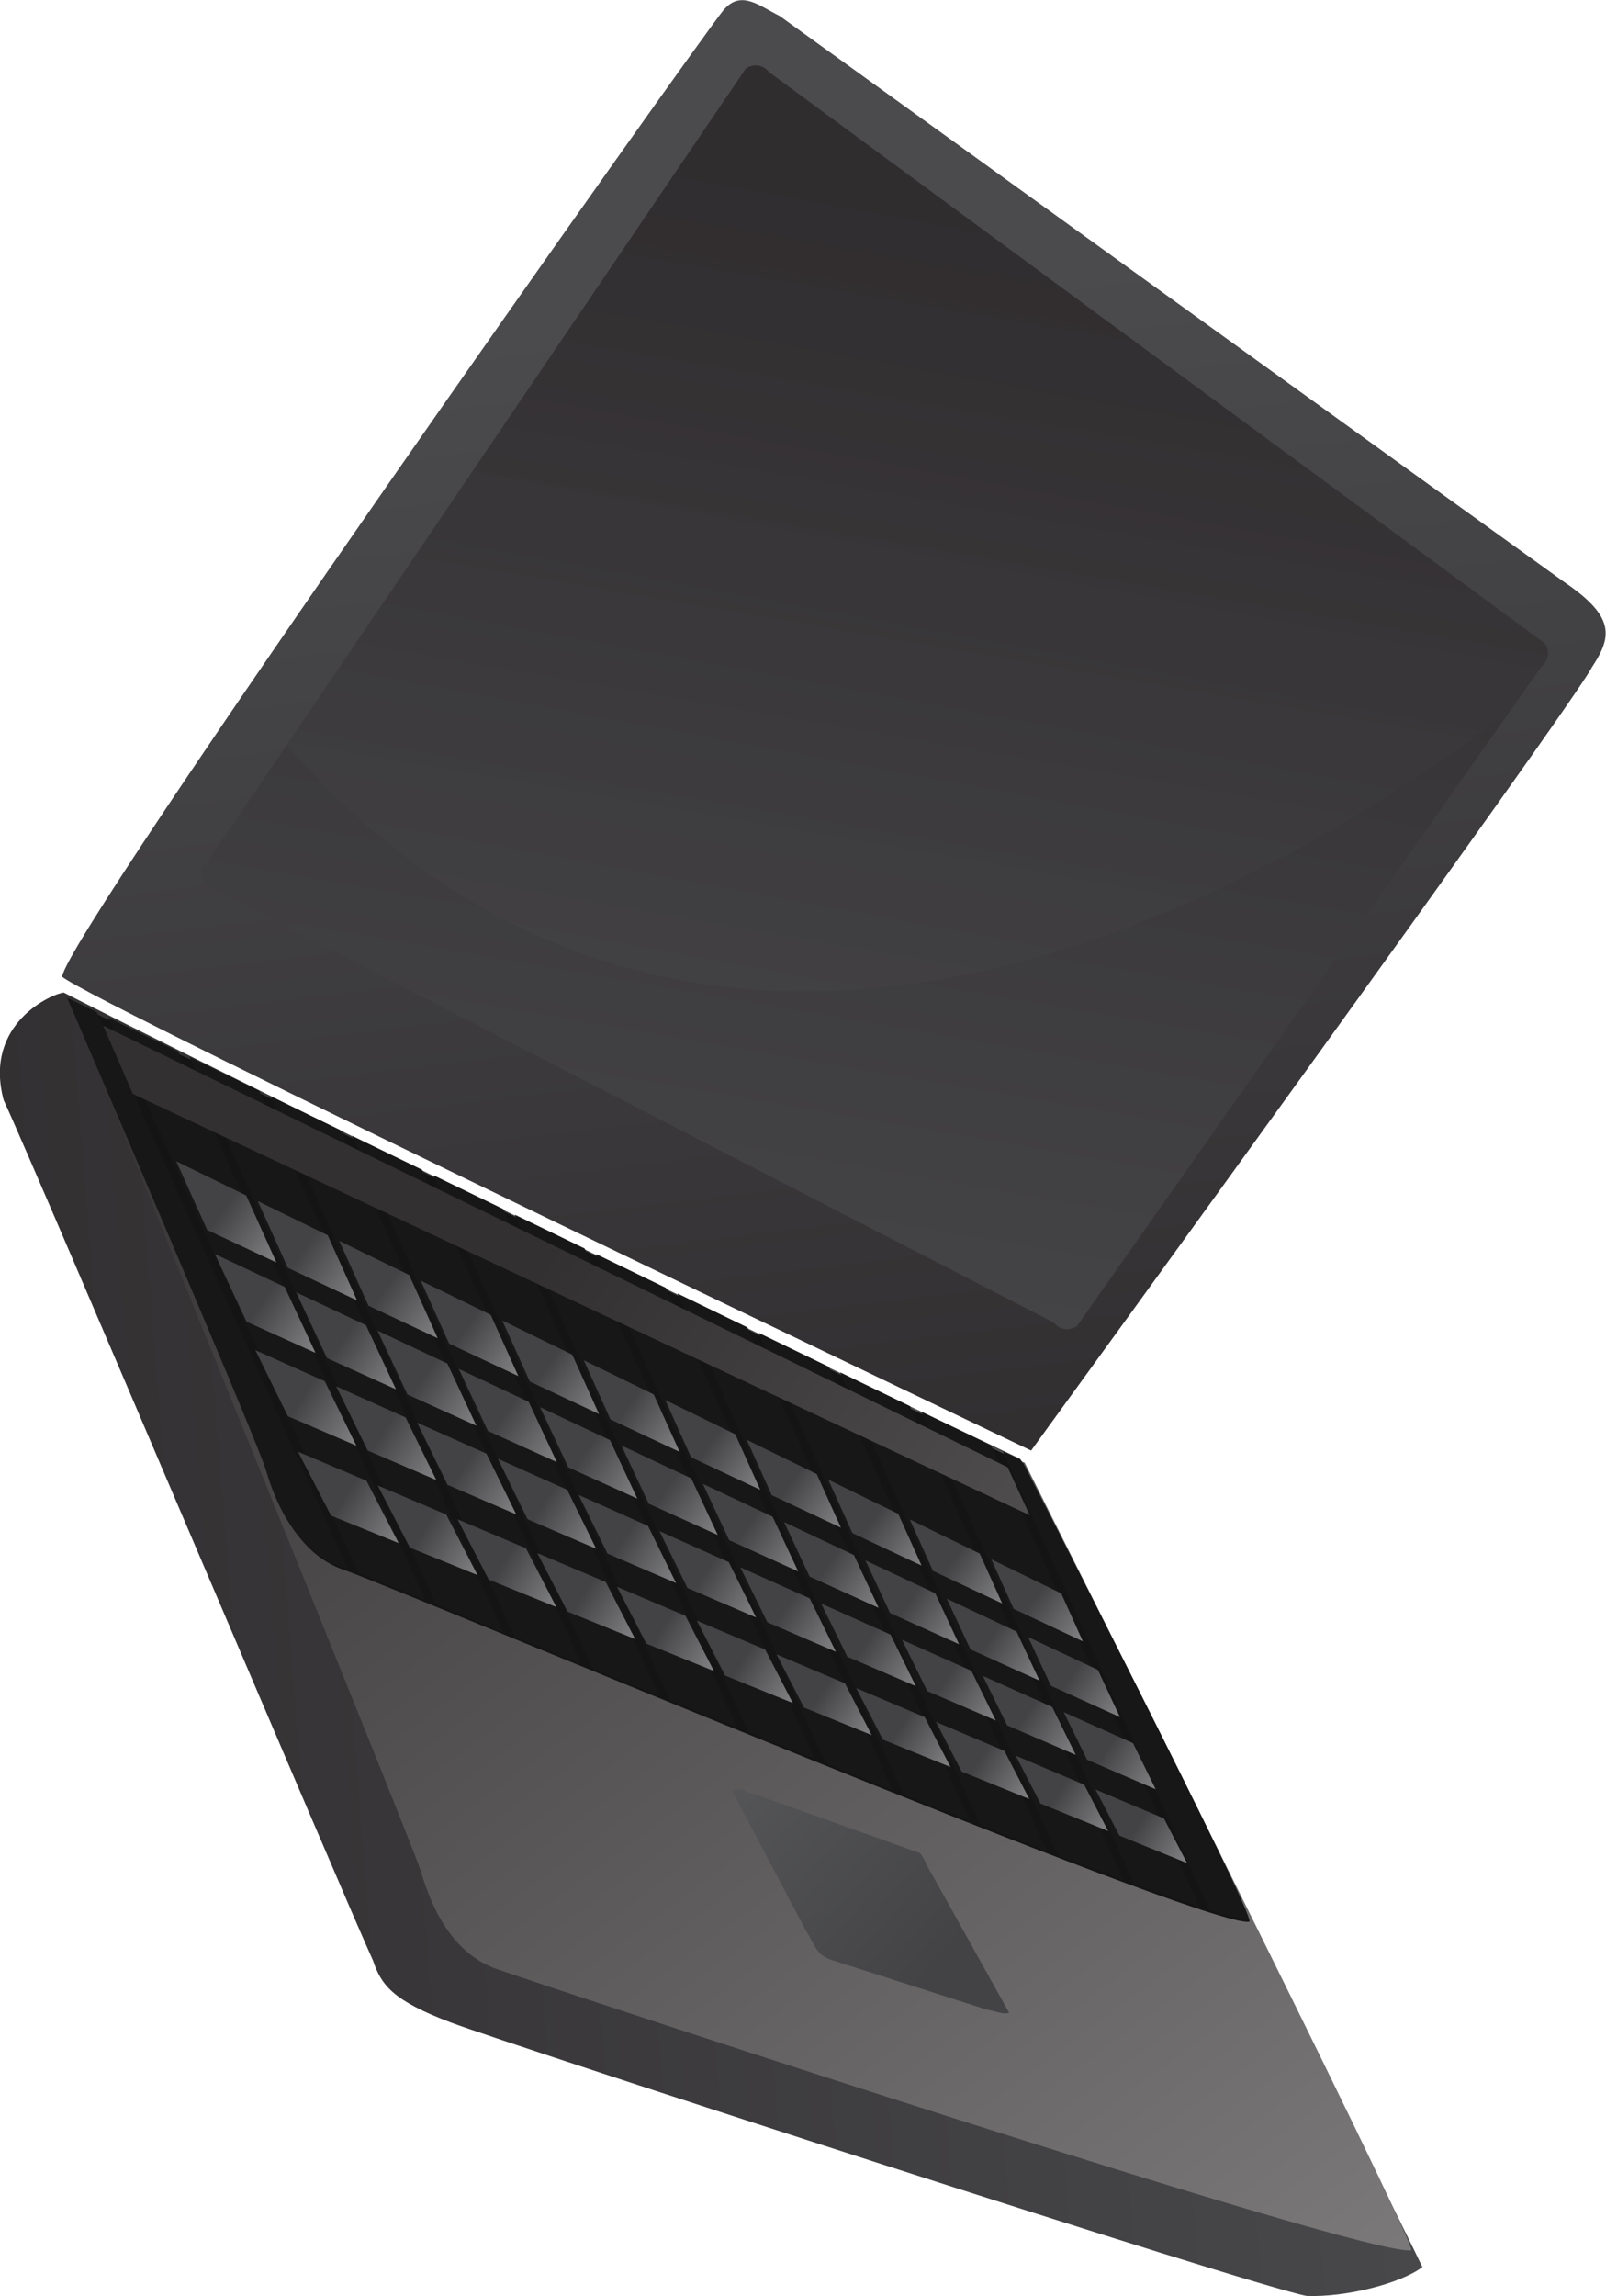 <?xml version="1.0" encoding="UTF-8" standalone="no"?>
<!-- Created with Inkscape (http://www.inkscape.org/) -->

<svg
   xmlns:dc="http://purl.org/dc/elements/1.1/"
   xmlns:cc="http://creativecommons.org/ns#"
   xmlns:rdf="http://www.w3.org/1999/02/22-rdf-syntax-ns#"
   xmlns:svg="http://www.w3.org/2000/svg"
   xmlns="http://www.w3.org/2000/svg"
   xmlns:sodipodi="http://sodipodi.sourceforge.net/DTD/sodipodi-0.dtd"
   xmlns:inkscape="http://www.inkscape.org/namespaces/inkscape"
   id="svg2"
   version="1.1"
   inkscape:version="0.48.4 r9939"
   width="461.214"
   height="659.051"
   xml:space="preserve"
   sodipodi:docname="FreeVector-Black-Laptop-Graphics.ai"><defs
     id="defs6"><clipPath
       clipPathUnits="userSpaceOnUse"
       id="clipPath16"><path
         d="m 0,485.035 648.988,0 L 648.988,0 0,0 0,485.035 z"
         id="path18"
         inkscape:connector-curvature="0" /></clipPath><clipPath
       clipPathUnits="userSpaceOnUse"
       id="clipPath24"><path
         d="m -4.88281e-4,485.035 648.988,0 0,-485.036 -648.988,0 0,485.036 z"
         id="path26"
         inkscape:connector-curvature="0" /></clipPath><clipPath
       clipPathUnits="userSpaceOnUse"
       id="clipPath28"><path
         d="m 648.988,485.035 -648.989,0 0,-485.036 648.989,0 0,485.036 z"
         id="path30"
         inkscape:connector-curvature="0" /></clipPath><linearGradient
       x1="0"
       y1="0"
       x2="1"
       y2="0"
       gradientUnits="userSpaceOnUse"
       gradientTransform="matrix(-1.53e-5,485.036,-485.036,-1.53e-5,324.494,0)"
       spreadMethod="pad"
       id="linearGradient32"><stop
         style="stop-opacity:1;stop-color:#e7f0f9"
         offset="0"
         id="stop34" /><stop
         style="stop-opacity:1;stop-color:#c8ddf0"
         offset="0.5"
         id="stop36" /><stop
         style="stop-opacity:1;stop-color:#89bde2"
         offset="1"
         id="stop38" /></linearGradient><clipPath
       clipPathUnits="userSpaceOnUse"
       id="clipPath58"><path
         d="M 313.687,451.715 C 296.709,448.891 94.559,416.205 94.559,416.205 l 0,0 c -4.97,-1.669 -10.569,-1.98 -10.077,-8.133 l 0,0 c 0.612,-7.651 43.043,-255.906 49.49,-264.455 l 0,0 c 7.678,0.196 234.402,80.493 234.402,80.493 l 0,0 c 0,0 -33.09,209.407 -36.09,218.358 l 0,0 c -1.31,6.465 -3.296,10.143 -10.812,10.144 l 0,0 c -2.119,0 -4.677,-0.293 -7.785,-0.897"
         id="path60"
         inkscape:connector-curvature="0" /></clipPath><linearGradient
       x1="0"
       y1="0"
       x2="1"
       y2="0"
       gradientUnits="userSpaceOnUse"
       gradientTransform="matrix(221.618,-173.27,-173.27,-221.618,140.284,368.235)"
       spreadMethod="pad"
       id="linearGradient66"><stop
         style="stop-opacity:1;stop-color:#4b4b4d"
         offset="0"
         id="stop68" /><stop
         style="stop-opacity:1;stop-color:#302d2f"
         offset="1"
         id="stop70" /></linearGradient><clipPath
       clipPathUnits="userSpaceOnUse"
       id="clipPath78"><path
         d="m 136.834,141.301 c -1.514,-1.701 -8.262,-17.957 7.649,-27.207 l 0,0 C 161.45,107.882 330.31,39.523 344.238,34.375 l 0,0 c 5.362,-2.663 9.737,-3.278 22.668,2.552 l 0,0 c 12.93,5.827 173.597,87.767 183.495,94.661 l 0,0 c 6.59,6.082 13.256,17.255 14.135,23.504 l 0,0 c -11.52,4.168 -196.602,65.89 -196.602,65.89 l 0,0 c -148.951,-52.992 -231.1,-79.681 -231.1,-79.681"
         id="path80"
         inkscape:connector-curvature="0" /></clipPath><linearGradient
       x1="0"
       y1="0"
       x2="1"
       y2="0"
       gradientUnits="userSpaceOnUse"
       gradientTransform="matrix(-252.101,-297.249,-297.249,252.101,473.684,289.583)"
       spreadMethod="pad"
       id="linearGradient86"><stop
         style="stop-opacity:1;stop-color:#4b4b4d"
         offset="0"
         id="stop88" /><stop
         style="stop-opacity:1;stop-color:#302d2f"
         offset="1"
         id="stop90" /></linearGradient><clipPath
       clipPathUnits="userSpaceOnUse"
       id="clipPath98"><path
         d="m 138.704,141.037 c 0,0 189.716,-79.871 198.655,-84.31 l 0,0 c 4.097,-2.164 17.159,-9.425 28.839,-3.415 l 0,0 c 12.303,5.918 188.166,94.549 193.777,102.689 l 0,0 c 0.883,1.785 -190.656,65.078 -190.656,65.078 l 0,0 -230.615,-80.042 z"
         id="path100"
         inkscape:connector-curvature="0" /></clipPath><linearGradient
       x1="0"
       y1="0"
       x2="1"
       y2="0"
       gradientUnits="userSpaceOnUse"
       gradientTransform="matrix(411.048,-57.778,-57.778,-411.048,142.338,166.889)"
       spreadMethod="pad"
       id="linearGradient106"><stop
         style="stop-opacity:1;stop-color:#323031"
         offset="0"
         id="stop108" /><stop
         style="stop-opacity:1;stop-color:#7a7878"
         offset="1"
         id="stop110" /></linearGradient><clipPath
       clipPathUnits="userSpaceOnUse"
       id="clipPath118"><path
         d="m 0,485.035 648.988,0 L 648.988,0 0,0 0,485.035 z"
         id="path120"
         inkscape:connector-curvature="0" /></clipPath><clipPath
       clipPathUnits="userSpaceOnUse"
       id="clipPath130"><path
         d="m 101.898,405.349 c -2.074,0.292 -3.988,-1.155 -4.28,-3.227 l 0,0 41.311,-216.14 c -0.29,-2.072 1.151,-3.983 3.226,-4.275 l 0,0 209.157,66.879 c 2.074,-0.291 3.99,1.155 4.281,3.224 l 0,0 -31.636,182.543 c 0.29,2.07 -1.151,3.986 -3.223,4.277 l 0,0 -218.836,-33.281 z"
         id="path132"
         inkscape:connector-curvature="0" /></clipPath><linearGradient
       x1="0"
       y1="0"
       x2="1"
       y2="0"
       gradientUnits="userSpaceOnUse"
       gradientTransform="matrix(-186.606,268.532,268.532,186.606,348.721,141.402)"
       spreadMethod="pad"
       id="linearGradient138"><stop
         style="stop-opacity:1;stop-color:#4b4b4d"
         offset="0"
         id="stop140" /><stop
         style="stop-opacity:1;stop-color:#302d2f"
         offset="1"
         id="stop142" /></linearGradient><clipPath
       clipPathUnits="userSpaceOnUse"
       id="clipPath150"><path
         d="m 379.396,123.455 c -1.825,-1.259 -3.989,-1.149 -4.28,-3.22 l 0,0 34.209,-10.547 c 4.833,-1.197 5.851,-2.25 9.022,-0.883 l 0,0 33.43,17.218 c 1.704,1.185 4.05,2.15 4.281,3.232 l 0,0 -35.55,10.094 c -1.338,0.21 -2.734,1.051 -4.808,1.343 l 0,0 -36.304,-17.237 z"
         id="path152"
         inkscape:connector-curvature="0" /></clipPath><linearGradient
       x1="0"
       y1="0"
       x2="1"
       y2="0"
       gradientUnits="userSpaceOnUse"
       gradientTransform="matrix(-155.51,-7.75,-7.75,155.51,436.854,125.479)"
       spreadMethod="pad"
       id="linearGradient158"><stop
         style="stop-opacity:1;stop-color:#434345"
         offset="0"
         id="stop160" /><stop
         style="stop-opacity:1;stop-color:#6f7073"
         offset="1"
         id="stop162" /></linearGradient><clipPath
       clipPathUnits="userSpaceOnUse"
       id="clipPath170"><path
         d="m 0,485.035 648.988,0 L 648.988,0 0,0 0,485.035 z"
         id="path172"
         inkscape:connector-curvature="0" /></clipPath><clipPath
       clipPathUnits="userSpaceOnUse"
       id="clipPath182"><path
         d="m 97.619,438.63 228.458,0 0,-221.385 -228.458,0 0,221.385 z"
         id="path184"
         inkscape:connector-curvature="0" /></clipPath><clipPath
       clipPathUnits="userSpaceOnUse"
       id="clipPath186"><path
         d="M 320.734,438.63 101.898,405.35 c -2.074,0.291 -3.988,-1.156 -4.279,-3.228 l 35.253,-184.44 c 143.217,-9.31 183.64,132.604 193.205,204.436 l -2.12,12.235 c 0.291,2.07 -1.151,3.985 -3.223,4.277"
         id="path188"
         inkscape:connector-curvature="0" /></clipPath><linearGradient
       x1="0"
       y1="0"
       x2="1"
       y2="0"
       gradientUnits="userSpaceOnUse"
       gradientTransform="matrix(-143.418,206.383,206.383,143.418,307.157,213.588)"
       spreadMethod="pad"
       id="linearGradient190"><stop
         style="stop-opacity:1;stop-color:#4b4b4d"
         offset="0"
         id="stop192" /><stop
         style="stop-opacity:1;stop-color:#302d2f"
         offset="1"
         id="stop194" /></linearGradient><clipPath
       clipPathUnits="userSpaceOnUse"
       id="clipPath214"><path
         d="m 148.585,142.329 15.916,-6.261 214.159,77.314 -11.393,4.205 -218.682,-75.258 z"
         id="path216"
         inkscape:connector-curvature="0" /></clipPath><linearGradient
       x1="0"
       y1="0"
       x2="1"
       y2="0"
       gradientUnits="userSpaceOnUse"
       gradientTransform="matrix(306.331,50.437,50.437,-306.331,258.257,175.572)"
       spreadMethod="pad"
       id="linearGradient222"><stop
         style="stop-opacity:1;stop-color:#323031"
         offset="0"
         id="stop224" /><stop
         style="stop-opacity:1;stop-color:#7a7878"
         offset="1"
         id="stop226" /></linearGradient><clipPath
       clipPathUnits="userSpaceOnUse"
       id="clipPath234"><path
         d="m 182.511,132.185 16.179,-6.129 16.519,5.97 -15.795,5.974 -16.903,-5.815 z"
         id="path236"
         inkscape:connector-curvature="0" /></clipPath><linearGradient
       x1="0"
       y1="0"
       x2="1"
       y2="0"
       gradientUnits="userSpaceOnUse"
       gradientTransform="matrix(41.395,6.816,6.816,-41.395,198.122,131.875)"
       spreadMethod="pad"
       id="linearGradient242"><stop
         style="stop-opacity:1;stop-color:#434345"
         offset="0"
         id="stop244" /><stop
         style="stop-opacity:1;stop-color:#dfe0e1"
         offset="1"
         id="stop246" /></linearGradient><clipPath
       clipPathUnits="userSpaceOnUse"
       id="clipPath254"><path
         d="m 221.921,145.745 15.28,-5.784 16.516,5.965 -14.891,5.64 -16.905,-5.821 z"
         id="path256"
         inkscape:connector-curvature="0" /></clipPath><linearGradient
       x1="0"
       y1="0"
       x2="1"
       y2="0"
       gradientUnits="userSpaceOnUse"
       gradientTransform="matrix(40.324,6.639,6.639,-40.324,237.101,145.613)"
       spreadMethod="pad"
       id="linearGradient262"><stop
         style="stop-opacity:1;stop-color:#434345"
         offset="0"
         id="stop264" /><stop
         style="stop-opacity:1;stop-color:#dfe0e1"
         offset="1"
         id="stop266" /></linearGradient><clipPath
       clipPathUnits="userSpaceOnUse"
       id="clipPath274"><path
         d="m 241.622,152.526 14.835,-5.613 16.513,5.965 -14.446,5.464 -16.902,-5.816 z"
         id="path276"
         inkscape:connector-curvature="0" /></clipPath><linearGradient
       x1="0"
       y1="0"
       x2="1"
       y2="0"
       gradientUnits="userSpaceOnUse"
       gradientTransform="matrix(39.791,6.552,6.552,-39.791,256.587,152.48)"
       spreadMethod="pad"
       id="linearGradient282"><stop
         style="stop-opacity:1;stop-color:#434345"
         offset="0"
         id="stop284" /><stop
         style="stop-opacity:1;stop-color:#dfe0e1"
         offset="1"
         id="stop286" /></linearGradient><clipPath
       clipPathUnits="userSpaceOnUse"
       id="clipPath294"><path
         d="m 261.327,159.304 14.38,-5.439 16.521,5.962 -13.993,5.294 -16.908,-5.817 z"
         id="path296"
         inkscape:connector-curvature="0" /></clipPath><linearGradient
       x1="0"
       y1="0"
       x2="1"
       y2="0"
       gradientUnits="userSpaceOnUse"
       gradientTransform="matrix(39.262,6.464,6.464,-39.262,276.079,159.346)"
       spreadMethod="pad"
       id="linearGradient302"><stop
         style="stop-opacity:1;stop-color:#434345"
         offset="0"
         id="stop304" /><stop
         style="stop-opacity:1;stop-color:#dfe0e1"
         offset="1"
         id="stop306" /></linearGradient><clipPath
       clipPathUnits="userSpaceOnUse"
       id="clipPath314"><path
         d="m 202.214,138.964 15.733,-5.952 16.517,5.961 -15.344,5.81 -16.906,-5.819 z"
         id="path316"
         inkscape:connector-curvature="0" /></clipPath><linearGradient
       x1="0"
       y1="0"
       x2="1"
       y2="0"
       gradientUnits="userSpaceOnUse"
       gradientTransform="matrix(40.864,6.728,6.728,-40.864,217.61,138.746)"
       spreadMethod="pad"
       id="linearGradient322"><stop
         style="stop-opacity:1;stop-color:#434345"
         offset="0"
         id="stop324" /><stop
         style="stop-opacity:1;stop-color:#dfe0e1"
         offset="1"
         id="stop326" /></linearGradient><clipPath
       clipPathUnits="userSpaceOnUse"
       id="clipPath334"><path
         d="m 340.152,186.428 12.578,-4.761 16.522,5.965 -12.198,4.612 -16.902,-5.816 z"
         id="path336"
         inkscape:connector-curvature="0" /></clipPath><linearGradient
       x1="0"
       y1="0"
       x2="1"
       y2="0"
       gradientUnits="userSpaceOnUse"
       gradientTransform="matrix(37.121,6.112,6.112,-37.121,354.041,186.816)"
       spreadMethod="pad"
       id="linearGradient342"><stop
         style="stop-opacity:1;stop-color:#434345"
         offset="0"
         id="stop344" /><stop
         style="stop-opacity:1;stop-color:#dfe0e1"
         offset="1"
         id="stop346" /></linearGradient><clipPath
       clipPathUnits="userSpaceOnUse"
       id="clipPath354"><path
         d="m 359.852,193.211 12.133,-4.593 16.518,5.962 -11.74,4.447 -16.911,-5.816 z"
         id="path356"
         inkscape:connector-curvature="0" /></clipPath><linearGradient
       x1="0"
       y1="0"
       x2="1"
       y2="0"
       gradientUnits="userSpaceOnUse"
       gradientTransform="matrix(36.587,6.024,6.024,-36.587,373.527,193.684)"
       spreadMethod="pad"
       id="linearGradient362"><stop
         style="stop-opacity:1;stop-color:#434345"
         offset="0"
         id="stop364" /><stop
         style="stop-opacity:1;stop-color:#dfe0e1"
         offset="1"
         id="stop366" /></linearGradient><clipPath
       clipPathUnits="userSpaceOnUse"
       id="clipPath374"><path
         d="m 379.562,199.989 11.682,-4.423 16.514,5.967 -11.297,4.274 -16.899,-5.818 z"
         id="path376"
         inkscape:connector-curvature="0" /></clipPath><linearGradient
       x1="0"
       y1="0"
       x2="1"
       y2="0"
       gradientUnits="userSpaceOnUse"
       gradientTransform="matrix(36.046,5.935,5.935,-36.046,393.02,200.549)"
       spreadMethod="pad"
       id="linearGradient382"><stop
         style="stop-opacity:1;stop-color:#434345"
         offset="0"
         id="stop384" /><stop
         style="stop-opacity:1;stop-color:#dfe0e1"
         offset="1"
         id="stop386" /></linearGradient><clipPath
       clipPathUnits="userSpaceOnUse"
       id="clipPath394"><path
         d="m 281.038,166.087 13.926,-5.27 16.518,5.962 -13.543,5.125 -16.901,-5.817 z"
         id="path396"
         inkscape:connector-curvature="0" /></clipPath><linearGradient
       x1="0"
       y1="0"
       x2="1"
       y2="0"
       gradientUnits="userSpaceOnUse"
       gradientTransform="matrix(38.718,6.375,6.375,-38.718,295.57,166.215)"
       spreadMethod="pad"
       id="linearGradient402"><stop
         style="stop-opacity:1;stop-color:#434345"
         offset="0"
         id="stop404" /><stop
         style="stop-opacity:1;stop-color:#dfe0e1"
         offset="1"
         id="stop406" /></linearGradient><clipPath
       clipPathUnits="userSpaceOnUse"
       id="clipPath414"><path
         d="m 320.444,179.645 13.03,-4.931 16.518,5.966 -12.641,4.785 -16.907,-5.82 z"
         id="path416"
         inkscape:connector-curvature="0" /></clipPath><linearGradient
       x1="0"
       y1="0"
       x2="1"
       y2="0"
       gradientUnits="userSpaceOnUse"
       gradientTransform="matrix(37.654,6.2,6.2,-37.654,334.549,179.947)"
       spreadMethod="pad"
       id="linearGradient422"><stop
         style="stop-opacity:1;stop-color:#434345"
         offset="0"
         id="stop424" /><stop
         style="stop-opacity:1;stop-color:#dfe0e1"
         offset="1"
         id="stop426" /></linearGradient><clipPath
       clipPathUnits="userSpaceOnUse"
       id="clipPath434"><path
         d="m 300.743,172.867 13.476,-5.102 16.521,5.963 -13.09,4.957 -16.907,-5.818 z"
         id="path436"
         inkscape:connector-curvature="0" /></clipPath><linearGradient
       x1="0"
       y1="0"
       x2="1"
       y2="0"
       gradientUnits="userSpaceOnUse"
       gradientTransform="matrix(38.187,6.287,6.287,-38.187,315.062,173.082)"
       spreadMethod="pad"
       id="linearGradient442"><stop
         style="stop-opacity:1;stop-color:#434345"
         offset="0"
         id="stop444" /><stop
         style="stop-opacity:1;stop-color:#dfe0e1"
         offset="1"
         id="stop446" /></linearGradient><clipPath
       clipPathUnits="userSpaceOnUse"
       id="clipPath454"><path
         d="m 203.847,123.398 16.121,-5.842 16.286,6.139 -15.741,5.705 -16.666,-6.002 z"
         id="path456"
         inkscape:connector-curvature="0" /></clipPath><linearGradient
       x1="0"
       y1="0"
       x2="1"
       y2="0"
       gradientUnits="userSpaceOnUse"
       gradientTransform="matrix(40.928,7.329,7.329,-40.928,219.322,123.312)"
       spreadMethod="pad"
       id="linearGradient462"><stop
         style="stop-opacity:1;stop-color:#434345"
         offset="0"
         id="stop464" /><stop
         style="stop-opacity:1;stop-color:#dfe0e1"
         offset="1"
         id="stop466" /></linearGradient><clipPath
       clipPathUnits="userSpaceOnUse"
       id="clipPath474"><path
         d="m 242.716,137.389 15.215,-5.519 16.287,6.139 -14.838,5.375 -16.664,-5.995 z"
         id="path476"
         inkscape:connector-curvature="0" /></clipPath><linearGradient
       x1="0"
       y1="0"
       x2="1"
       y2="0"
       gradientUnits="userSpaceOnUse"
       gradientTransform="matrix(39.862,7.138,7.138,-39.862,257.758,137.466)"
       spreadMethod="pad"
       id="linearGradient482"><stop
         style="stop-opacity:1;stop-color:#434345"
         offset="0"
         id="stop484" /><stop
         style="stop-opacity:1;stop-color:#dfe0e1"
         offset="1"
         id="stop486" /></linearGradient><clipPath
       clipPathUnits="userSpaceOnUse"
       id="clipPath494"><path
         d="m 262.139,144.379 14.778,-5.352 16.282,6.14 -14.387,5.216 -16.673,-6.004 z"
         id="path496"
         inkscape:connector-curvature="0" /></clipPath><linearGradient
       x1="0"
       y1="0"
       x2="1"
       y2="0"
       gradientUnits="userSpaceOnUse"
       gradientTransform="matrix(39.343,7.045,7.045,-39.343,276.97,144.543)"
       spreadMethod="pad"
       id="linearGradient502"><stop
         style="stop-opacity:1;stop-color:#434345"
         offset="0"
         id="stop504" /><stop
         style="stop-opacity:1;stop-color:#dfe0e1"
         offset="1"
         id="stop506" /></linearGradient><clipPath
       clipPathUnits="userSpaceOnUse"
       id="clipPath514"><path
         d="m 281.571,151.374 14.326,-5.193 16.288,6.142 -13.945,5.052 -16.669,-6.001 z"
         id="path516"
         inkscape:connector-curvature="0" /></clipPath><linearGradient
       x1="0"
       y1="0"
       x2="1"
       y2="0"
       gradientUnits="userSpaceOnUse"
       gradientTransform="matrix(38.815,6.951,6.951,-38.815,296.188,151.619)"
       spreadMethod="pad"
       id="linearGradient522"><stop
         style="stop-opacity:1;stop-color:#434345"
         offset="0"
         id="stop524" /><stop
         style="stop-opacity:1;stop-color:#dfe0e1"
         offset="1"
         id="stop526" /></linearGradient><clipPath
       clipPathUnits="userSpaceOnUse"
       id="clipPath534"><path
         d="m 223.276,130.39 15.676,-5.677 16.284,6.139 -15.288,5.54 -16.672,-6.002 z"
         id="path536"
         inkscape:connector-curvature="0" /></clipPath><linearGradient
       x1="0"
       y1="0"
       x2="1"
       y2="0"
       gradientUnits="userSpaceOnUse"
       gradientTransform="matrix(40.405,7.236,7.236,-40.405,238.537,130.389)"
       spreadMethod="pad"
       id="linearGradient542"><stop
         style="stop-opacity:1;stop-color:#434345"
         offset="0"
         id="stop544" /><stop
         style="stop-opacity:1;stop-color:#dfe0e1"
         offset="1"
         id="stop546" /></linearGradient><clipPath
       clipPathUnits="userSpaceOnUse"
       id="clipPath554"><path
         d="m 359.299,179.353 12.536,-4.543 16.281,6.139 -12.146,4.404 -16.671,-6 z"
         id="path556"
         inkscape:connector-curvature="0" /></clipPath><linearGradient
       x1="0"
       y1="0"
       x2="1"
       y2="0"
       gradientUnits="userSpaceOnUse"
       gradientTransform="matrix(36.697,6.572,6.572,-36.697,373.057,179.928)"
       spreadMethod="pad"
       id="linearGradient562"><stop
         style="stop-opacity:1;stop-color:#434345"
         offset="0"
         id="stop564" /><stop
         style="stop-opacity:1;stop-color:#dfe0e1"
         offset="1"
         id="stop566" /></linearGradient><clipPath
       clipPathUnits="userSpaceOnUse"
       id="clipPath574"><path
         d="m 378.734,186.348 12.078,-4.382 16.29,6.143 -11.701,4.24 -16.667,-6.001 z"
         id="path576"
         inkscape:connector-curvature="0" /></clipPath><linearGradient
       x1="0"
       y1="0"
       x2="1"
       y2="0"
       gradientUnits="userSpaceOnUse"
       gradientTransform="matrix(36.166,6.477,6.477,-36.166,392.276,187.008)"
       spreadMethod="pad"
       id="linearGradient582"><stop
         style="stop-opacity:1;stop-color:#434345"
         offset="0"
         id="stop584" /><stop
         style="stop-opacity:1;stop-color:#dfe0e1"
         offset="1"
         id="stop586" /></linearGradient><clipPath
       clipPathUnits="userSpaceOnUse"
       id="clipPath594"><path
         d="m 398.171,193.342 11.63,-4.219 16.285,6.135 -11.253,4.083 -16.662,-5.999 z"
         id="path596"
         inkscape:connector-curvature="0" /></clipPath><linearGradient
       x1="0"
       y1="0"
       x2="1"
       y2="0"
       gradientUnits="userSpaceOnUse"
       gradientTransform="matrix(35.632,6.381,6.381,-35.632,411.496,194.084)"
       spreadMethod="pad"
       id="linearGradient602"><stop
         style="stop-opacity:1;stop-color:#434345"
         offset="0"
         id="stop604" /><stop
         style="stop-opacity:1;stop-color:#dfe0e1"
         offset="1"
         id="stop606" /></linearGradient><clipPath
       clipPathUnits="userSpaceOnUse"
       id="clipPath614"><path
         d="m 301.009,158.372 13.873,-5.026 16.286,6.138 -13.497,4.887 -16.662,-5.999 z"
         id="path616"
         inkscape:connector-curvature="0" /></clipPath><linearGradient
       x1="0"
       y1="0"
       x2="1"
       y2="0"
       gradientUnits="userSpaceOnUse"
       gradientTransform="matrix(38.28,6.855,6.855,-38.28,315.407,158.702)"
       spreadMethod="pad"
       id="linearGradient622"><stop
         style="stop-opacity:1;stop-color:#434345"
         offset="0"
         id="stop624" /><stop
         style="stop-opacity:1;stop-color:#dfe0e1"
         offset="1"
         id="stop626" /></linearGradient><clipPath
       clipPathUnits="userSpaceOnUse"
       id="clipPath634"><path
         d="m 339.867,172.357 12.982,-4.705 16.286,6.139 -12.594,4.563 -16.674,-5.997 z"
         id="path636"
         inkscape:connector-curvature="0" /></clipPath><linearGradient
       x1="0"
       y1="0"
       x2="1"
       y2="0"
       gradientUnits="userSpaceOnUse"
       gradientTransform="matrix(37.228,6.667,6.667,-37.228,353.84,172.848)"
       spreadMethod="pad"
       id="linearGradient642"><stop
         style="stop-opacity:1;stop-color:#434345"
         offset="0"
         id="stop644" /><stop
         style="stop-opacity:1;stop-color:#dfe0e1"
         offset="1"
         id="stop646" /></linearGradient><clipPath
       clipPathUnits="userSpaceOnUse"
       id="clipPath654"><path
         d="m 320.443,165.364 13.422,-4.865 16.288,6.135 -13.045,4.729 -16.665,-5.999 z"
         id="path656"
         inkscape:connector-curvature="0" /></clipPath><linearGradient
       x1="0"
       y1="0"
       x2="1"
       y2="0"
       gradientUnits="userSpaceOnUse"
       gradientTransform="matrix(37.749,6.76,6.76,-37.749,334.627,165.774)"
       spreadMethod="pad"
       id="linearGradient662"><stop
         style="stop-opacity:1;stop-color:#434345"
         offset="0"
         id="stop664" /><stop
         style="stop-opacity:1;stop-color:#dfe0e1"
         offset="1"
         id="stop666" /></linearGradient><clipPath
       clipPathUnits="userSpaceOnUse"
       id="clipPath674"><path
         d="m 226.031,114.367 15.995,-5.451 15.925,6.352 -15.609,5.321 -16.311,-6.222 z"
         id="path676"
         inkscape:connector-curvature="0" /></clipPath><linearGradient
       x1="0"
       y1="0"
       x2="1"
       y2="0"
       gradientUnits="userSpaceOnUse"
       gradientTransform="matrix(40.182,7.992,7.992,-40.182,241.277,114.574)"
       spreadMethod="pad"
       id="linearGradient682"><stop
         style="stop-opacity:1;stop-color:#434345"
         offset="0"
         id="stop684" /><stop
         style="stop-opacity:1;stop-color:#dfe0e1"
         offset="1"
         id="stop686" /></linearGradient><clipPath
       clipPathUnits="userSpaceOnUse"
       id="clipPath694"><path
         d="m 264.058,128.877 15.093,-5.15 15.93,6.359 -14.717,5.018 -16.306,-6.227 z"
         id="path696"
         inkscape:connector-curvature="0" /></clipPath><linearGradient
       x1="0"
       y1="0"
       x2="1"
       y2="0"
       gradientUnits="userSpaceOnUse"
       gradientTransform="matrix(39.137,7.784,7.784,-39.137,278.875,129.24)"
       spreadMethod="pad"
       id="linearGradient702"><stop
         style="stop-opacity:1;stop-color:#434345"
         offset="0"
         id="stop704" /><stop
         style="stop-opacity:1;stop-color:#dfe0e1"
         offset="1"
         id="stop706" /></linearGradient><clipPath
       clipPathUnits="userSpaceOnUse"
       id="clipPath714"><path
         d="m 283.061,136.133 14.661,-4.993 15.923,6.352 -14.272,4.867 -16.312,-6.226 z"
         id="path716"
         inkscape:connector-curvature="0" /></clipPath><linearGradient
       x1="0"
       y1="0"
       x2="1"
       y2="0"
       gradientUnits="userSpaceOnUse"
       gradientTransform="matrix(38.625,7.682,7.682,-38.625,297.667,136.575)"
       spreadMethod="pad"
       id="linearGradient722"><stop
         style="stop-opacity:1;stop-color:#434345"
         offset="0"
         id="stop724" /><stop
         style="stop-opacity:1;stop-color:#dfe0e1"
         offset="1"
         id="stop726" /></linearGradient><clipPath
       clipPathUnits="userSpaceOnUse"
       id="clipPath734"><path
         d="m 302.07,143.389 14.215,-4.844 15.926,6.36 -13.834,4.714 -16.307,-6.23 z"
         id="path736"
         inkscape:connector-curvature="0" /></clipPath><linearGradient
       x1="0"
       y1="0"
       x2="1"
       y2="0"
       gradientUnits="userSpaceOnUse"
       gradientTransform="matrix(38.109,7.58,7.58,-38.109,316.465,143.911)"
       spreadMethod="pad"
       id="linearGradient742"><stop
         style="stop-opacity:1;stop-color:#434345"
         offset="0"
         id="stop744" /><stop
         style="stop-opacity:1;stop-color:#dfe0e1"
         offset="1"
         id="stop746" /></linearGradient><clipPath
       clipPathUnits="userSpaceOnUse"
       id="clipPath754"><path
         d="m 245.042,121.626 15.55,-5.301 15.925,6.352 -15.166,5.171 -16.309,-6.222 z"
         id="path756"
         inkscape:connector-curvature="0" /></clipPath><linearGradient
       x1="0"
       y1="0"
       x2="1"
       y2="0"
       gradientUnits="userSpaceOnUse"
       gradientTransform="matrix(39.662,7.888,7.888,-39.662,260.076,121.909)"
       spreadMethod="pad"
       id="linearGradient762"><stop
         style="stop-opacity:1;stop-color:#434345"
         offset="0"
         id="stop764" /><stop
         style="stop-opacity:1;stop-color:#dfe0e1"
         offset="1"
         id="stop766" /></linearGradient><clipPath
       clipPathUnits="userSpaceOnUse"
       id="clipPath774"><path
         d="m 378.116,172.41 12.432,-4.233 15.922,6.356 -12.05,4.104 -16.304,-6.227 z"
         id="path776"
         inkscape:connector-curvature="0" /></clipPath><linearGradient
       x1="0"
       y1="0"
       x2="1"
       y2="0"
       gradientUnits="userSpaceOnUse"
       gradientTransform="matrix(36.023,7.165,7.165,-36.023,391.654,173.243)"
       spreadMethod="pad"
       id="linearGradient782"><stop
         style="stop-opacity:1;stop-color:#434345"
         offset="0"
         id="stop784" /><stop
         style="stop-opacity:1;stop-color:#dfe0e1"
         offset="1"
         id="stop786" /></linearGradient><clipPath
       clipPathUnits="userSpaceOnUse"
       id="clipPath794"><path
         d="m 397.127,179.674 11.986,-4.091 15.93,6.358 -11.604,3.958 -16.312,-6.225 z"
         id="path796"
         inkscape:connector-curvature="0" /></clipPath><linearGradient
       x1="0"
       y1="0"
       x2="1"
       y2="0"
       gradientUnits="userSpaceOnUse"
       gradientTransform="matrix(35.511,7.063,7.063,-35.511,410.457,180.579)"
       spreadMethod="pad"
       id="linearGradient802"><stop
         style="stop-opacity:1;stop-color:#434345"
         offset="0"
         id="stop804" /><stop
         style="stop-opacity:1;stop-color:#dfe0e1"
         offset="1"
         id="stop806" /></linearGradient><clipPath
       clipPathUnits="userSpaceOnUse"
       id="clipPath814"><path
         d="m 416.14,186.925 11.546,-3.933 15.919,6.352 -11.164,3.809 -16.301,-6.228 z"
         id="path816"
         inkscape:connector-curvature="0" /></clipPath><linearGradient
       x1="0"
       y1="0"
       x2="1"
       y2="0"
       gradientUnits="userSpaceOnUse"
       gradientTransform="matrix(34.983,6.958,6.958,-34.983,429.253,187.91)"
       spreadMethod="pad"
       id="linearGradient822"><stop
         style="stop-opacity:1;stop-color:#434345"
         offset="0"
         id="stop824" /><stop
         style="stop-opacity:1;stop-color:#dfe0e1"
         offset="1"
         id="stop826" /></linearGradient><clipPath
       clipPathUnits="userSpaceOnUse"
       id="clipPath834"><path
         d="m 321.094,150.646 13.757,-4.692 15.926,6.359 -13.39,4.558 -16.293,-6.225 z"
         id="path836"
         inkscape:connector-curvature="0" /></clipPath><linearGradient
       x1="0"
       y1="0"
       x2="1"
       y2="0"
       gradientUnits="userSpaceOnUse"
       gradientTransform="matrix(37.573,7.473,7.473,-37.573,335.269,151.244)"
       spreadMethod="pad"
       id="linearGradient842"><stop
         style="stop-opacity:1;stop-color:#434345"
         offset="0"
         id="stop844" /><stop
         style="stop-opacity:1;stop-color:#dfe0e1"
         offset="1"
         id="stop846" /></linearGradient><clipPath
       clipPathUnits="userSpaceOnUse"
       id="clipPath854"><path
         d="m 359.105,165.159 12.873,-4.39 15.929,6.351 -12.489,4.261 -16.313,-6.222 z"
         id="path856"
         inkscape:connector-curvature="0" /></clipPath><linearGradient
       x1="0"
       y1="0"
       x2="1"
       y2="0"
       gradientUnits="userSpaceOnUse"
       gradientTransform="matrix(36.543,7.268,7.268,-36.543,372.859,165.908)"
       spreadMethod="pad"
       id="linearGradient862"><stop
         style="stop-opacity:1;stop-color:#434345"
         offset="0"
         id="stop864" /><stop
         style="stop-opacity:1;stop-color:#dfe0e1"
         offset="1"
         id="stop866" /></linearGradient><clipPath
       clipPathUnits="userSpaceOnUse"
       id="clipPath874"><path
         d="m 340.099,157.902 13.317,-4.538 15.926,6.352 -12.934,4.412 -16.309,-6.226 z"
         id="path876"
         inkscape:connector-curvature="0" /></clipPath><linearGradient
       x1="0"
       y1="0"
       x2="1"
       y2="0"
       gradientUnits="userSpaceOnUse"
       gradientTransform="matrix(37.058,7.37,7.37,-37.058,354.063,158.578)"
       spreadMethod="pad"
       id="linearGradient882"><stop
         style="stop-opacity:1;stop-color:#434345"
         offset="0"
         id="stop884" /><stop
         style="stop-opacity:1;stop-color:#dfe0e1"
         offset="1"
         id="stop886" /></linearGradient><clipPath
       clipPathUnits="userSpaceOnUse"
       id="clipPath894"><path
         d="m 249.445,104.804 15.751,-5.011 15.439,6.528 -15.367,4.892 -15.823,-6.409 z"
         id="path896"
         inkscape:connector-curvature="0" /></clipPath><linearGradient
       x1="0"
       y1="0"
       x2="1"
       y2="0"
       gradientUnits="userSpaceOnUse"
       gradientTransform="matrix(39.128,8.615,8.615,-39.128,264.347,105.309)"
       spreadMethod="pad"
       id="linearGradient902"><stop
         style="stop-opacity:1;stop-color:#434345"
         offset="0"
         id="stop904" /><stop
         style="stop-opacity:1;stop-color:#dfe0e1"
         offset="1"
         id="stop906" /></linearGradient><clipPath
       clipPathUnits="userSpaceOnUse"
       id="clipPath914"><path
         d="m 286.338,119.751 14.857,-4.734 15.451,6.537 -14.49,4.605 -15.818,-6.408 z"
         id="path916"
         inkscape:connector-curvature="0" /></clipPath><linearGradient
       x1="0"
       y1="0"
       x2="1"
       y2="0"
       gradientUnits="userSpaceOnUse"
       gradientTransform="matrix(38.112,8.392,8.392,-38.112,300.817,120.399)"
       spreadMethod="pad"
       id="linearGradient922"><stop
         style="stop-opacity:1;stop-color:#434345"
         offset="0"
         id="stop924" /><stop
         style="stop-opacity:1;stop-color:#dfe0e1"
         offset="1"
         id="stop926" /></linearGradient><clipPath
       clipPathUnits="userSpaceOnUse"
       id="clipPath934"><path
         d="m 304.776,127.223 14.431,-4.59 15.442,6.526 -14.05,4.476 -15.823,-6.412 z"
         id="path936"
         inkscape:connector-curvature="0" /></clipPath><linearGradient
       x1="0"
       y1="0"
       x2="1"
       y2="0"
       gradientUnits="userSpaceOnUse"
       gradientTransform="matrix(37.607,8.28,8.28,-37.607,319.046,127.945)"
       spreadMethod="pad"
       id="linearGradient942"><stop
         style="stop-opacity:1;stop-color:#434345"
         offset="0"
         id="stop944" /><stop
         style="stop-opacity:1;stop-color:#dfe0e1"
         offset="1"
         id="stop946" /></linearGradient><clipPath
       clipPathUnits="userSpaceOnUse"
       id="clipPath954"><path
         d="m 323.215,134.699 13.995,-4.456 15.443,6.534 -13.624,4.331 -15.814,-6.409 z"
         id="path956"
         inkscape:connector-curvature="0" /></clipPath><linearGradient
       x1="0"
       y1="0"
       x2="1"
       y2="0"
       gradientUnits="userSpaceOnUse"
       gradientTransform="matrix(37.106,8.17,8.17,-37.106,337.278,135.489)"
       spreadMethod="pad"
       id="linearGradient962"><stop
         style="stop-opacity:1;stop-color:#434345"
         offset="0"
         id="stop964" /><stop
         style="stop-opacity:1;stop-color:#dfe0e1"
         offset="1"
         id="stop966" /></linearGradient><clipPath
       clipPathUnits="userSpaceOnUse"
       id="clipPath974"><path
         d="m 267.887,112.277 15.309,-4.873 15.448,6.532 -14.938,4.752 -15.819,-6.411 z"
         id="path976"
         inkscape:connector-curvature="0" /></clipPath><linearGradient
       x1="0"
       y1="0"
       x2="1"
       y2="0"
       gradientUnits="userSpaceOnUse"
       gradientTransform="matrix(38.628,8.505,8.505,-38.628,282.582,112.854)"
       spreadMethod="pad"
       id="linearGradient982"><stop
         style="stop-opacity:1;stop-color:#434345"
         offset="0"
         id="stop984" /><stop
         style="stop-opacity:1;stop-color:#dfe0e1"
         offset="1"
         id="stop986" /></linearGradient><clipPath
       clipPathUnits="userSpaceOnUse"
       id="clipPath994"><path
         d="m 396.987,164.589 12.245,-3.895 15.439,6.533 -11.862,3.771 -15.822,-6.409 z"
         id="path996"
         inkscape:connector-curvature="0" /></clipPath><linearGradient
       x1="0"
       y1="0"
       x2="1"
       y2="0"
       gradientUnits="userSpaceOnUse"
       gradientTransform="matrix(35.082,7.725,7.725,-35.082,410.21,165.667)"
       spreadMethod="pad"
       id="linearGradient1002"><stop
         style="stop-opacity:1;stop-color:#434345"
         offset="0"
         id="stop1004" /><stop
         style="stop-opacity:1;stop-color:#dfe0e1"
         offset="1"
         id="stop1006" /></linearGradient><clipPath
       clipPathUnits="userSpaceOnUse"
       id="clipPath1014"><path
         d="m 415.431,172.066 11.797,-3.755 15.45,6.53 -11.421,3.635 -15.826,-6.41 z"
         id="path1016"
         inkscape:connector-curvature="0" /></clipPath><linearGradient
       x1="0"
       y1="0"
       x2="1"
       y2="0"
       gradientUnits="userSpaceOnUse"
       gradientTransform="matrix(34.577,7.613,7.613,-34.577,428.444,173.219)"
       spreadMethod="pad"
       id="linearGradient1022"><stop
         style="stop-opacity:1;stop-color:#434345"
         offset="0"
         id="stop1024" /><stop
         style="stop-opacity:1;stop-color:#dfe0e1"
         offset="1"
         id="stop1026" /></linearGradient><clipPath
       clipPathUnits="userSpaceOnUse"
       id="clipPath1034"><path
         d="m 433.88,179.536 11.36,-3.616 15.449,6.532 -10.994,3.493 -15.815,-6.409 z"
         id="path1036"
         inkscape:connector-curvature="0" /></clipPath><linearGradient
       x1="0"
       y1="0"
       x2="1"
       y2="0"
       gradientUnits="userSpaceOnUse"
       gradientTransform="matrix(34.072,7.502,7.502,-34.072,446.684,180.76)"
       spreadMethod="pad"
       id="linearGradient1042"><stop
         style="stop-opacity:1;stop-color:#434345"
         offset="0"
         id="stop1044" /><stop
         style="stop-opacity:1;stop-color:#dfe0e1"
         offset="1"
         id="stop1046" /></linearGradient><clipPath
       clipPathUnits="userSpaceOnUse"
       id="clipPath1054"><path
         d="m 341.668,142.17 13.546,-4.312 15.442,6.534 -13.181,4.192 -15.807,-6.414 z"
         id="path1056"
         inkscape:connector-curvature="0" /></clipPath><linearGradient
       x1="0"
       y1="0"
       x2="1"
       y2="0"
       gradientUnits="userSpaceOnUse"
       gradientTransform="matrix(36.587,8.056,8.056,-36.587,355.515,143.037)"
       spreadMethod="pad"
       id="linearGradient1062"><stop
         style="stop-opacity:1;stop-color:#434345"
         offset="0"
         id="stop1064" /><stop
         style="stop-opacity:1;stop-color:#dfe0e1"
         offset="1"
         id="stop1066" /></linearGradient><clipPath
       clipPathUnits="userSpaceOnUse"
       id="clipPath1074"><path
         d="m 378.55,157.121 12.671,-4.039 15.446,6.533 -12.295,3.91 -15.822,-6.404 z"
         id="path1076"
         inkscape:connector-curvature="0" /></clipPath><linearGradient
       x1="0"
       y1="0"
       x2="1"
       y2="0"
       gradientUnits="userSpaceOnUse"
       gradientTransform="matrix(35.58,7.834,7.834,-35.58,391.98,158.124)"
       spreadMethod="pad"
       id="linearGradient1082"><stop
         style="stop-opacity:1;stop-color:#434345"
         offset="0"
         id="stop1084" /><stop
         style="stop-opacity:1;stop-color:#dfe0e1"
         offset="1"
         id="stop1086" /></linearGradient><clipPath
       clipPathUnits="userSpaceOnUse"
       id="clipPath1094"><path
         d="m 360.106,149.646 13.111,-4.174 15.45,6.529 -12.741,4.056 -15.82,-6.411 z"
         id="path1096"
         inkscape:connector-curvature="0" /></clipPath><linearGradient
       x1="0"
       y1="0"
       x2="1"
       y2="0"
       gradientUnits="userSpaceOnUse"
       gradientTransform="matrix(36.092,7.947,7.947,-36.092,373.749,150.583)"
       spreadMethod="pad"
       id="linearGradient1102"><stop
         style="stop-opacity:1;stop-color:#434345"
         offset="0"
         id="stop1104" /><stop
         style="stop-opacity:1;stop-color:#dfe0e1"
         offset="1"
         id="stop1106" /></linearGradient><clipPath
       clipPathUnits="userSpaceOnUse"
       id="clipPath1114"><path
         d="m 0,485.035 648.988,0 L 648.988,0 0,0 0,485.035 z"
         id="path1116"
         inkscape:connector-curvature="0" /></clipPath><clipPath
       clipPathUnits="userSpaceOnUse"
       id="clipPath1200"><path
         d="m 438.158,18.132 25.639,0 0,-2.814 -25.639,0 0,2.814 z"
         id="path1202"
         inkscape:connector-curvature="0" /></clipPath><clipPath
       clipPathUnits="userSpaceOnUse"
       id="clipPath1216"><path
         d="m 448.133,29.662 -0.982,-5.626 c 0,0 1.49,-1.273 7.443,-0.145 l 0,0 c -0.291,1.778 -0.144,3.519 0.908,4.283 l 0,0 c 1.054,0.764 1.162,2.178 1.162,2.178 l 0,0 c 0,0 -7.079,0.364 -7.225,0.401 l 0,0 c -0.002,0.001 -0.004,0.001 -0.007,0.001 l 0,0 c -0.171,0 -1.299,-1.092 -1.299,-1.092"
         id="path1218"
         inkscape:connector-curvature="0" /></clipPath><linearGradient
       x1="0"
       y1="0"
       x2="1"
       y2="0"
       gradientUnits="userSpaceOnUse"
       gradientTransform="matrix(11.238,13.3,13.3,-11.238,444.656,18.837)"
       spreadMethod="pad"
       id="linearGradient1224"><stop
         style="stop-opacity:1;stop-color:#f38120"
         offset="0"
         id="stop1226" /><stop
         style="stop-opacity:1;stop-color:#692b12"
         offset="1"
         id="stop1228" /></linearGradient><clipPath
       clipPathUnits="userSpaceOnUse"
       id="clipPath1236"><path
         d="m 0,485.035 648.988,0 L 648.988,0 0,0 0,485.035 z"
         id="path1238"
         inkscape:connector-curvature="0" /></clipPath><clipPath
       clipPathUnits="userSpaceOnUse"
       id="clipPath1252"><path
         d="m 461.113,31.52 0,-0.62 1.65,1.05 -1.236,-9.657 -0.796,-0.075 -0.182,-0.724 1.308,0.363 1.559,11.002 -2.303,-1.339 z"
         id="path1254"
         inkscape:connector-curvature="0" /></clipPath><linearGradient
       x1="0"
       y1="0"
       x2="1"
       y2="0"
       gradientUnits="userSpaceOnUse"
       gradientTransform="matrix(2.867,0,0,-2.867,460.549,27.177)"
       spreadMethod="pad"
       id="linearGradient1260"><stop
         style="stop-opacity:1;stop-color:#ffffff"
         offset="0"
         id="stop1262" /><stop
         style="stop-opacity:1;stop-color:#525354"
         offset="1"
         id="stop1264" /></linearGradient><clipPath
       clipPathUnits="userSpaceOnUse"
       id="clipPath1272"><path
         d="m 461.857,21.857 c 0,0 0.687,-0.145 6.46,-0.799 l 0,0 c -0.108,2.466 0.545,10.491 0.545,10.491 l 0,0 -5.446,1.31 -1.559,-11.002 z"
         id="path1274"
         inkscape:connector-curvature="0" /></clipPath><linearGradient
       x1="0"
       y1="0"
       x2="1"
       y2="0"
       gradientUnits="userSpaceOnUse"
       gradientTransform="matrix(7.006,0,0,-7.006,461.856,26.959)"
       spreadMethod="pad"
       id="linearGradient1280"><stop
         style="stop-opacity:1;stop-color:#ffffff"
         offset="0"
         id="stop1282" /><stop
         style="stop-opacity:1;stop-color:#525354"
         offset="1"
         id="stop1284" /></linearGradient><clipPath
       clipPathUnits="userSpaceOnUse"
       id="clipPath1292"><path
         d="m 0,485.035 648.988,0 L 648.988,0 0,0 0,485.035 z"
         id="path1294"
         inkscape:connector-curvature="0" /></clipPath><clipPath
       clipPathUnits="userSpaceOnUse"
       id="clipPath1324"><path
         d="m 467.857,23.818 1.043,0 0,-4.24 -1.043,0 0,4.24 z"
         id="path1326"
         inkscape:connector-curvature="0" /></clipPath><clipPath
       clipPathUnits="userSpaceOnUse"
       id="clipPath1340"><path
         d="m 465.559,20.555 1.199,0 0,-1.061 -1.199,0 0,1.061 z"
         id="path1342"
         inkscape:connector-curvature="0" /></clipPath><clipPath
       clipPathUnits="userSpaceOnUse"
       id="clipPath1356"><path
         d="m 464.473,20.9 1.339,0 0,-1.296 -1.339,0 0,1.296 z"
         id="path1358"
         inkscape:connector-curvature="0" /></clipPath><clipPath
       clipPathUnits="userSpaceOnUse"
       id="clipPath1376"><path
         d="m 441.85,31.514 c -1.088,-0.909 -2.03,-3.412 -2.867,-3.887 l 0,0 c -0.833,-0.471 -2.649,-1.342 -3.012,-1.775 l 0,0 c -0.366,-0.438 -1.235,-1.346 -1.016,-2.36 l 0,0 c 0.507,0.762 1.451,1.232 1.813,0.47 l 0,0 c 0.364,-0.762 0.727,-0.908 1.308,-0.725 l 0,0 c 0.581,0.181 0.942,-0.145 1.088,-0.618 l 0,0 c 0.147,-0.472 -0.106,-0.726 0.727,-0.543 l 0,0 c 0.834,0.18 1.381,0 1.852,-0.509 l 0,0 c 0.472,-0.509 2.358,-0.436 3.559,-0.073 l 0,0 c -0.219,2.794 0.143,9.912 0.398,10.419 l 0,0 c 0.255,0.509 0.34,1.273 0.34,1.273 l 0,0 c 0,0 -3.099,-0.764 -4.19,-1.672"
         id="path1378"
         inkscape:connector-curvature="0" /></clipPath><linearGradient
       x1="0"
       y1="0"
       x2="1"
       y2="0"
       gradientUnits="userSpaceOnUse"
       gradientTransform="matrix(4.227,0.619,0.619,-4.227,441.151,26.645)"
       spreadMethod="pad"
       id="linearGradient1384"><stop
         style="stop-opacity:1;stop-color:#f38120"
         offset="0"
         id="stop1386" /><stop
         style="stop-opacity:1;stop-color:#692b12"
         offset="1"
         id="stop1388" /></linearGradient><clipPath
       clipPathUnits="userSpaceOnUse"
       id="clipPath1396"><path
         d="m 0,485.035 648.988,0 L 648.988,0 0,0 0,485.035 z"
         id="path1398"
         inkscape:connector-curvature="0" /></clipPath><clipPath
       clipPathUnits="userSpaceOnUse"
       id="clipPath1420"><path
         d="m 444.597,46.455 16.462,0 0,-30.679 -16.462,0 0,30.679 z"
         id="path1422"
         inkscape:connector-curvature="0" /></clipPath><clipPath
       clipPathUnits="userSpaceOnUse"
       id="clipPath1448"><path
         d="m 452.501,34.66 4.89,0 0,-1.595 -4.89,0 0,1.595 z"
         id="path1450"
         inkscape:connector-curvature="0" /></clipPath><clipPath
       clipPathUnits="userSpaceOnUse"
       id="clipPath1468"><path
         d="m 437.69,43.503 2.068,0 0,-1.362 -2.068,0 0,1.362 z"
         id="path1470"
         inkscape:connector-curvature="0" /></clipPath><clipPath
       clipPathUnits="userSpaceOnUse"
       id="clipPath1484"><path
         d="m 436.72,44.872 1.29,0 0,-1.904 -1.29,0 0,1.904 z"
         id="path1486"
         inkscape:connector-curvature="0" /></clipPath><clipPath
       clipPathUnits="userSpaceOnUse"
       id="clipPath1500"><path
         d="m 437.787,45.601 0.629,0 0,-1.445 -0.629,0 0,1.445 z"
         id="path1502"
         inkscape:connector-curvature="0" /></clipPath><clipPath
       clipPathUnits="userSpaceOnUse"
       id="clipPath1516"><path
         d="m 436.151,44.185 1.929,0 0,-2.336 -1.929,0 0,2.336 z"
         id="path1518"
         inkscape:connector-curvature="0" /></clipPath><clipPath
       clipPathUnits="userSpaceOnUse"
       id="clipPath1532"><path
         d="m 437.636,45.657 1.734,0 0,-2.421 -1.734,0 0,2.421 z"
         id="path1534"
         inkscape:connector-curvature="0" /></clipPath><clipPath
       clipPathUnits="userSpaceOnUse"
       id="clipPath1548"><path
         d="m 458.517,30.46 c -1.38,-0.071 -1.853,-0.108 -1.853,-0.108 l 0,0 c 0,0 0.872,-0.254 0.906,-1.634 l 0,0 c 0.039,-1.378 -0.108,-2.723 -0.108,-2.723 l 0,0 c 0,0 0.255,-1.16 -1.596,-1.271 l 0,0 c -1.852,-0.105 -7.188,-0.323 -7.188,-0.323 l 0,0 c 0,0 -0.255,-1.238 1.234,-1.091 l 0,0 c 1.488,0.145 8.822,0.761 8.822,0.761 l 0,0 c 0,0 1.126,0.035 1.126,1.199 l 0,0 c 0,1.163 0.073,4.246 0.073,4.246 l 0,0 c 0,0 -0.034,0.948 -1.275,0.948 l 0,0 c -0.045,0 -0.092,-10e-4 -0.141,-0.004"
         id="path1550"
         inkscape:connector-curvature="0" /></clipPath><linearGradient
       x1="0"
       y1="0"
       x2="1"
       y2="0"
       gradientUnits="userSpaceOnUse"
       gradientTransform="matrix(-0.825,-6.599,-6.599,0.825,454.831,29.282)"
       spreadMethod="pad"
       id="linearGradient1556"><stop
         style="stop-opacity:1;stop-color:#353435"
         offset="0"
         id="stop1558" /><stop
         style="stop-opacity:1;stop-color:#525354"
         offset="1"
         id="stop1560" /></linearGradient><clipPath
       clipPathUnits="userSpaceOnUse"
       id="clipPath1568"><path
         d="m 0,485.035 648.988,0 L 648.988,0 0,0 0,485.035 z"
         id="path1570"
         inkscape:connector-curvature="0" /></clipPath><clipPath
       clipPathUnits="userSpaceOnUse"
       id="clipPath1576"><path
         d="m 449.023,48.503 10.213,0 0,-4.252 -10.213,0 0,4.252 z"
         id="path1578"
         inkscape:connector-curvature="0" /></clipPath><clipPath
       clipPathUnits="userSpaceOnUse"
       id="clipPath1592"><path
         d="m 455.491,35.31 5.799,0 0,-6.346 -5.799,0 0,6.346 z"
         id="path1594"
         inkscape:connector-curvature="0" /></clipPath><clipPath
       clipPathUnits="userSpaceOnUse"
       id="clipPath1608"><path
         d="m 437.652,44.226 7.968,0 0,-14.648 -7.968,0 0,14.648 z"
         id="path1610"
         inkscape:connector-curvature="0" /></clipPath><clipPath
       clipPathUnits="userSpaceOnUse"
       id="clipPath1624"><path
         d="m 448.619,40.859 13.406,0 0,-4.571 -13.406,0 0,4.571 z"
         id="path1626"
         inkscape:connector-curvature="0" /></clipPath><clipPath
       clipPathUnits="userSpaceOnUse"
       id="clipPath1676"><path
         d="m 449.668,21.219 9.534,0 0,-4.363 -9.534,0 0,4.363 z"
         id="path1678"
         inkscape:connector-curvature="0" /></clipPath></defs><sodipodi:namedview
     pagecolor="#ffffff"
     bordercolor="#666666"
     borderopacity="1"
     objecttolerance="10"
     gridtolerance="10"
     guidetolerance="10"
     inkscape:pageopacity="0"
     inkscape:pageshadow="2"
     inkscape:window-width="1920"
     inkscape:window-height="1055"
     id="namedview4"
     showgrid="false"
     fit-margin-top="0"
     fit-margin-left="0"
     fit-margin-right="0"
     fit-margin-bottom="0"
     inkscape:zoom="0.7785005"
     inkscape:cx="446.75476"
     inkscape:cy="178.7193"
     inkscape:window-x="1366"
     inkscape:window-y="0"
     inkscape:window-maximized="1"
     inkscape:current-layer="g10" /><g
     id="g10"
     inkscape:groupmode="layer"
     inkscape:label="FreeVector-Black-Laptop-Graphics"
     transform="matrix(1.25,0,0,-1.25,-24.418,665.058)"><g
       id="g54"
       transform="matrix(0.707,-0.707,0.707,0.707,-162.456,300.979)"><g
         id="g56"
         clip-path="url(#clipPath58)"><g
           id="g62"><g
             id="g64"><path
               d="M 313.687,451.715 C 296.709,448.891 94.559,416.205 94.559,416.205 l 0,0 c -4.97,-1.669 -10.569,-1.98 -10.077,-8.133 l 0,0 c 0.612,-7.651 43.043,-255.906 49.49,-264.455 l 0,0 c 7.678,0.196 234.402,80.493 234.402,80.493 l 0,0 c 0,0 -33.09,209.407 -36.09,218.358 l 0,0 c -1.31,6.465 -3.296,10.143 -10.812,10.144 l 0,0 c -2.119,0 -4.677,-0.293 -7.785,-0.897"
               style="fill:url(#linearGradient66);stroke:none"
               id="path72"
               inkscape:connector-curvature="0" /></g></g></g></g><g
       id="g74"
       transform="matrix(0.707,-0.707,0.707,0.707,-162.456,300.979)"><g
         id="g76"
         clip-path="url(#clipPath78)"><g
           id="g82"><g
             id="g84"><path
               d="m 136.834,141.301 c -1.514,-1.701 -8.262,-17.957 7.649,-27.207 l 0,0 C 161.45,107.882 330.31,39.523 344.238,34.375 l 0,0 c 5.362,-2.663 9.737,-3.278 22.668,2.552 l 0,0 c 12.93,5.827 173.597,87.767 183.495,94.661 l 0,0 c 6.59,6.082 13.256,17.255 14.135,23.504 l 0,0 c -11.52,4.168 -196.602,65.89 -196.602,65.89 l 0,0 c -148.951,-52.992 -231.1,-79.681 -231.1,-79.681"
               style="fill:url(#linearGradient86);stroke:none"
               id="path92"
               inkscape:connector-curvature="0" /></g></g></g></g><g
       id="g94"
       transform="matrix(0.707,-0.707,0.707,0.707,-162.456,300.979)"><g
         id="g96"
         clip-path="url(#clipPath98)"><g
           id="g102"><g
             id="g104"><path
               d="m 138.704,141.037 c 0,0 189.716,-79.871 198.655,-84.31 l 0,0 c 4.097,-2.164 17.159,-9.425 28.839,-3.415 l 0,0 c 12.303,5.918 188.166,94.549 193.777,102.689 l 0,0 c 0.883,1.785 -190.656,65.078 -190.656,65.078 l 0,0 -230.615,-80.042 z"
               style="fill:url(#linearGradient106);stroke:none"
               id="path112"
               inkscape:connector-curvature="0" /></g></g></g></g><g
       id="g114"
       transform="matrix(0.707,-0.707,0.707,0.707,-162.456,300.979)"><g
         id="g116"
         clip-path="url(#clipPath118)"><g
           id="g122"
           transform="translate(139.144,140.877)"><path
             d="m 0,0 c 0,0 99.637,-39.729 108.576,-44.172 4.096,-2.163 17.162,-9.422 28.839,-3.415 12.304,5.915 198.163,81.632 203.773,89.76 0.887,1.789 -111.183,37.739 -111.183,37.739 L 0,0 z"
             style="fill:#141414;fill-opacity:1;fill-rule:nonzero;stroke:none"
             id="path124"
             inkscape:connector-curvature="0" /></g></g></g><g
       id="g126"
       transform="matrix(0.707,-0.707,0.707,0.707,-162.456,300.979)"><g
         id="g128"
         clip-path="url(#clipPath130)"><g
           id="g134"><g
             id="g136"><path
               d="m 101.898,405.349 c -2.074,0.292 -3.988,-1.155 -4.28,-3.227 l 0,0 41.311,-216.14 c -0.29,-2.072 1.151,-3.983 3.226,-4.275 l 0,0 209.157,66.879 c 2.074,-0.291 3.99,1.155 4.281,3.224 l 0,0 -31.636,182.543 c 0.29,2.07 -1.151,3.986 -3.223,4.277 l 0,0 -218.836,-33.281 z"
               style="fill:url(#linearGradient138);stroke:none"
               id="path144"
               inkscape:connector-curvature="0" /></g></g></g></g><g
       id="g146"
       transform="matrix(0.707,-0.707,0.707,0.707,-162.456,300.979)"><g
         id="g148"
         clip-path="url(#clipPath150)"><g
           id="g154"><g
             id="g156"><path
               d="m 379.396,123.455 c -1.825,-1.259 -3.989,-1.149 -4.28,-3.22 l 0,0 34.209,-10.547 c 4.833,-1.197 5.851,-2.25 9.022,-0.883 l 0,0 33.43,17.218 c 1.704,1.185 4.05,2.15 4.281,3.232 l 0,0 -35.55,10.094 c -1.338,0.21 -2.734,1.051 -4.808,1.343 l 0,0 -36.304,-17.237 z"
               style="fill:url(#linearGradient158);stroke:none"
               id="path164"
               inkscape:connector-curvature="0" /></g></g></g></g><g
       id="g166"
       transform="matrix(0.707,-0.707,0.707,0.707,-162.456,300.979)"><g
         id="g168"
         clip-path="url(#clipPath170)"><g
           id="g174"
           transform="translate(285.416,192.159)"><path
             d="m 0,0 118.04,-44.682 c 5.138,2.214 10.172,4.39 15.063,6.521 L 16.829,5.842 0,0 z M -39.227,-13.63 82.642,-59.755 c 5.063,2.142 10.146,4.294 15.223,6.451 L -22.405,-7.786 -39.227,-13.63 z M 19.621,6.813 135.592,-37.08 c 5.185,2.26 10.192,4.458 14.935,6.559 L 36.443,12.661 19.621,6.813 z m -166.827,-57.964 c 0,0 99.636,-39.729 108.571,-44.17 4.101,-2.165 17.161,-9.422 28.843,-3.416 0.228,0.107 0.542,0.253 0.89,0.408 l -131.187,49.654 -7.117,-2.476 z M 58.845,20.443 170.092,-21.661 c 5.581,2.587 10.406,4.901 14.212,6.832 L 75.671,26.286 58.845,20.443 z M 39.234,13.628 152.979,-29.427 c 5.283,2.354 10.221,4.583 14.713,6.649 L 56.057,19.476 39.234,13.628 z M -19.611,-6.815 100.38,-52.229 c 5.1,2.17 10.164,4.336 15.154,6.476 L -2.784,-0.969 -19.611,-6.815 z m -98.074,-34.078 128.988,-48.818 c 4.57,1.922 9.707,4.075 15.314,6.419 l -127.477,48.247 -16.825,-5.848 z m -19.617,-6.813 130.863,-49.529 c 3.308,1.436 8.533,3.652 15.206,6.464 l -129.241,48.907 -16.828,-5.842 z m 58.845,20.443 125.47,-47.483 c 4.943,2.074 10.063,4.222 15.301,6.421 L -61.63,-21.42 -78.457,-27.263 z m -19.617,-6.814 127.231,-48.151 c 4.822,2.019 9.958,4.171 15.319,6.415 l -125.719,47.582 -16.831,-5.846 z m 39.226,13.63 123.695,-46.814 c 5.016,2.111 10.119,4.264 15.269,6.438 l -122.135,46.221 -16.829,-5.845 z M 82.789,28.763 78.455,27.258 186.57,-13.663 c 4.194,2.206 6.812,3.827 7.407,4.686 0.887,1.789 -111.188,37.74 -111.188,37.74"
             style="fill:#171717;fill-opacity:1;fill-rule:nonzero;stroke:none"
             id="path176"
             inkscape:connector-curvature="0" /></g><g
           id="g178"><g
             id="g180" /><g
             id="g196"><g
               clip-path="url(#clipPath182)"
               id="g198"
               style="opacity:0.49"><g
                 id="g200"><g
                   clip-path="url(#clipPath186)"
                   id="g202"><g
                     id="g204"><g
                       id="g206"><path
                         d="M 320.734,438.63 101.898,405.35 c -2.074,0.291 -3.988,-1.156 -4.279,-3.228 l 35.253,-184.44 c 143.217,-9.31 183.64,132.604 193.205,204.436 l -2.12,12.235 c 0.291,2.07 -1.151,3.985 -3.223,4.277"
                         style="fill:url(#linearGradient190);stroke:none"
                         id="path208"
                         inkscape:connector-curvature="0" /></g></g></g></g></g></g></g></g></g><g
       id="g210"
       transform="matrix(0.707,-0.707,0.707,0.707,-162.456,300.979)"><g
         id="g212"
         clip-path="url(#clipPath214)"><g
           id="g218"><g
             id="g220"><path
               d="m 148.585,142.329 15.916,-6.261 214.159,77.314 -11.393,4.205 -218.682,-75.258 z"
               style="fill:url(#linearGradient222);stroke:none"
               id="path228"
               inkscape:connector-curvature="0" /></g></g></g></g><g
       id="g230"
       transform="matrix(0.707,-0.707,0.707,0.707,-162.456,300.979)"><g
         id="g232"
         clip-path="url(#clipPath234)"><g
           id="g238"><g
             id="g240"><path
               d="m 182.511,132.185 16.179,-6.129 16.519,5.97 -15.795,5.974 -16.903,-5.815 z"
               style="fill:url(#linearGradient242);stroke:none"
               id="path248"
               inkscape:connector-curvature="0" /></g></g></g></g><g
       id="g250"
       transform="matrix(0.707,-0.707,0.707,0.707,-162.456,300.979)"><g
         id="g252"
         clip-path="url(#clipPath254)"><g
           id="g258"><g
             id="g260"><path
               d="m 221.921,145.745 15.28,-5.784 16.516,5.965 -14.891,5.64 -16.905,-5.821 z"
               style="fill:url(#linearGradient262);stroke:none"
               id="path268"
               inkscape:connector-curvature="0" /></g></g></g></g><g
       id="g270"
       transform="matrix(0.707,-0.707,0.707,0.707,-162.456,300.979)"><g
         id="g272"
         clip-path="url(#clipPath274)"><g
           id="g278"><g
             id="g280"><path
               d="m 241.622,152.526 14.835,-5.613 16.513,5.965 -14.446,5.464 -16.902,-5.816 z"
               style="fill:url(#linearGradient282);stroke:none"
               id="path288"
               inkscape:connector-curvature="0" /></g></g></g></g><g
       id="g290"
       transform="matrix(0.707,-0.707,0.707,0.707,-162.456,300.979)"><g
         id="g292"
         clip-path="url(#clipPath294)"><g
           id="g298"><g
             id="g300"><path
               d="m 261.327,159.304 14.38,-5.439 16.521,5.962 -13.993,5.294 -16.908,-5.817 z"
               style="fill:url(#linearGradient302);stroke:none"
               id="path308"
               inkscape:connector-curvature="0" /></g></g></g></g><g
       id="g310"
       transform="matrix(0.707,-0.707,0.707,0.707,-162.456,300.979)"><g
         id="g312"
         clip-path="url(#clipPath314)"><g
           id="g318"><g
             id="g320"><path
               d="m 202.214,138.964 15.733,-5.952 16.517,5.961 -15.344,5.81 -16.906,-5.819 z"
               style="fill:url(#linearGradient322);stroke:none"
               id="path328"
               inkscape:connector-curvature="0" /></g></g></g></g><g
       id="g330"
       transform="matrix(0.707,-0.707,0.707,0.707,-162.456,300.979)"><g
         id="g332"
         clip-path="url(#clipPath334)"><g
           id="g338"><g
             id="g340"><path
               d="m 340.152,186.428 12.578,-4.761 16.522,5.965 -12.198,4.612 -16.902,-5.816 z"
               style="fill:url(#linearGradient342);stroke:none"
               id="path348"
               inkscape:connector-curvature="0" /></g></g></g></g><g
       id="g350"
       transform="matrix(0.707,-0.707,0.707,0.707,-162.456,300.979)"><g
         id="g352"
         clip-path="url(#clipPath354)"><g
           id="g358"><g
             id="g360"><path
               d="m 359.852,193.211 12.133,-4.593 16.518,5.962 -11.74,4.447 -16.911,-5.816 z"
               style="fill:url(#linearGradient362);stroke:none"
               id="path368"
               inkscape:connector-curvature="0" /></g></g></g></g><g
       id="g370"
       transform="matrix(0.707,-0.707,0.707,0.707,-162.456,300.979)"><g
         id="g372"
         clip-path="url(#clipPath374)"><g
           id="g378"><g
             id="g380"><path
               d="m 379.562,199.989 11.682,-4.423 16.514,5.967 -11.297,4.274 -16.899,-5.818 z"
               style="fill:url(#linearGradient382);stroke:none"
               id="path388"
               inkscape:connector-curvature="0" /></g></g></g></g><g
       id="g390"
       transform="matrix(0.707,-0.707,0.707,0.707,-162.456,300.979)"><g
         id="g392"
         clip-path="url(#clipPath394)"><g
           id="g398"><g
             id="g400"><path
               d="m 281.038,166.087 13.926,-5.27 16.518,5.962 -13.543,5.125 -16.901,-5.817 z"
               style="fill:url(#linearGradient402);stroke:none"
               id="path408"
               inkscape:connector-curvature="0" /></g></g></g></g><g
       id="g410"
       transform="matrix(0.707,-0.707,0.707,0.707,-162.456,300.979)"><g
         id="g412"
         clip-path="url(#clipPath414)"><g
           id="g418"><g
             id="g420"><path
               d="m 320.444,179.645 13.03,-4.931 16.518,5.966 -12.641,4.785 -16.907,-5.82 z"
               style="fill:url(#linearGradient422);stroke:none"
               id="path428"
               inkscape:connector-curvature="0" /></g></g></g></g><g
       id="g430"
       transform="matrix(0.707,-0.707,0.707,0.707,-162.456,300.979)"><g
         id="g432"
         clip-path="url(#clipPath434)"><g
           id="g438"><g
             id="g440"><path
               d="m 300.743,172.867 13.476,-5.102 16.521,5.963 -13.09,4.957 -16.907,-5.818 z"
               style="fill:url(#linearGradient442);stroke:none"
               id="path448"
               inkscape:connector-curvature="0" /></g></g></g></g><g
       id="g450"
       transform="matrix(0.707,-0.707,0.707,0.707,-162.456,300.979)"><g
         id="g452"
         clip-path="url(#clipPath454)"><g
           id="g458"><g
             id="g460"><path
               d="m 203.847,123.398 16.121,-5.842 16.286,6.139 -15.741,5.705 -16.666,-6.002 z"
               style="fill:url(#linearGradient462);stroke:none"
               id="path468"
               inkscape:connector-curvature="0" /></g></g></g></g><g
       id="g470"
       transform="matrix(0.707,-0.707,0.707,0.707,-162.456,300.979)"><g
         id="g472"
         clip-path="url(#clipPath474)"><g
           id="g478"><g
             id="g480"><path
               d="m 242.716,137.389 15.215,-5.519 16.287,6.139 -14.838,5.375 -16.664,-5.995 z"
               style="fill:url(#linearGradient482);stroke:none"
               id="path488"
               inkscape:connector-curvature="0" /></g></g></g></g><g
       id="g490"
       transform="matrix(0.707,-0.707,0.707,0.707,-162.456,300.979)"><g
         id="g492"
         clip-path="url(#clipPath494)"><g
           id="g498"><g
             id="g500"><path
               d="m 262.139,144.379 14.778,-5.352 16.282,6.14 -14.387,5.216 -16.673,-6.004 z"
               style="fill:url(#linearGradient502);stroke:none"
               id="path508"
               inkscape:connector-curvature="0" /></g></g></g></g><g
       id="g510"
       transform="matrix(0.707,-0.707,0.707,0.707,-162.456,300.979)"><g
         id="g512"
         clip-path="url(#clipPath514)"><g
           id="g518"><g
             id="g520"><path
               d="m 281.571,151.374 14.326,-5.193 16.288,6.142 -13.945,5.052 -16.669,-6.001 z"
               style="fill:url(#linearGradient522);stroke:none"
               id="path528"
               inkscape:connector-curvature="0" /></g></g></g></g><g
       id="g530"
       transform="matrix(0.707,-0.707,0.707,0.707,-162.456,300.979)"><g
         id="g532"
         clip-path="url(#clipPath534)"><g
           id="g538"><g
             id="g540"><path
               d="m 223.276,130.39 15.676,-5.677 16.284,6.139 -15.288,5.54 -16.672,-6.002 z"
               style="fill:url(#linearGradient542);stroke:none"
               id="path548"
               inkscape:connector-curvature="0" /></g></g></g></g><g
       id="g550"
       transform="matrix(0.707,-0.707,0.707,0.707,-162.456,300.979)"><g
         id="g552"
         clip-path="url(#clipPath554)"><g
           id="g558"><g
             id="g560"><path
               d="m 359.299,179.353 12.536,-4.543 16.281,6.139 -12.146,4.404 -16.671,-6 z"
               style="fill:url(#linearGradient562);stroke:none"
               id="path568"
               inkscape:connector-curvature="0" /></g></g></g></g><g
       id="g570"
       transform="matrix(0.707,-0.707,0.707,0.707,-162.456,300.979)"><g
         id="g572"
         clip-path="url(#clipPath574)"><g
           id="g578"><g
             id="g580"><path
               d="m 378.734,186.348 12.078,-4.382 16.29,6.143 -11.701,4.24 -16.667,-6.001 z"
               style="fill:url(#linearGradient582);stroke:none"
               id="path588"
               inkscape:connector-curvature="0" /></g></g></g></g><g
       id="g590"
       transform="matrix(0.707,-0.707,0.707,0.707,-162.456,300.979)"><g
         id="g592"
         clip-path="url(#clipPath594)"><g
           id="g598"><g
             id="g600"><path
               d="m 398.171,193.342 11.63,-4.219 16.285,6.135 -11.253,4.083 -16.662,-5.999 z"
               style="fill:url(#linearGradient602);stroke:none"
               id="path608"
               inkscape:connector-curvature="0" /></g></g></g></g><g
       id="g610"
       transform="matrix(0.707,-0.707,0.707,0.707,-162.456,300.979)"><g
         id="g612"
         clip-path="url(#clipPath614)"><g
           id="g618"><g
             id="g620"><path
               d="m 301.009,158.372 13.873,-5.026 16.286,6.138 -13.497,4.887 -16.662,-5.999 z"
               style="fill:url(#linearGradient622);stroke:none"
               id="path628"
               inkscape:connector-curvature="0" /></g></g></g></g><g
       id="g630"
       transform="matrix(0.707,-0.707,0.707,0.707,-162.456,300.979)"><g
         id="g632"
         clip-path="url(#clipPath634)"><g
           id="g638"><g
             id="g640"><path
               d="m 339.867,172.357 12.982,-4.705 16.286,6.139 -12.594,4.563 -16.674,-5.997 z"
               style="fill:url(#linearGradient642);stroke:none"
               id="path648"
               inkscape:connector-curvature="0" /></g></g></g></g><g
       id="g650"
       transform="matrix(0.707,-0.707,0.707,0.707,-162.456,300.979)"><g
         id="g652"
         clip-path="url(#clipPath654)"><g
           id="g658"><g
             id="g660"><path
               d="m 320.443,165.364 13.422,-4.865 16.288,6.135 -13.045,4.729 -16.665,-5.999 z"
               style="fill:url(#linearGradient662);stroke:none"
               id="path668"
               inkscape:connector-curvature="0" /></g></g></g></g><g
       id="g670"
       transform="matrix(0.707,-0.707,0.707,0.707,-162.456,300.979)"><g
         id="g672"
         clip-path="url(#clipPath674)"><g
           id="g678"><g
             id="g680"><path
               d="m 226.031,114.367 15.995,-5.451 15.925,6.352 -15.609,5.321 -16.311,-6.222 z"
               style="fill:url(#linearGradient682);stroke:none"
               id="path688"
               inkscape:connector-curvature="0" /></g></g></g></g><g
       id="g690"
       transform="matrix(0.707,-0.707,0.707,0.707,-162.456,300.979)"><g
         id="g692"
         clip-path="url(#clipPath694)"><g
           id="g698"><g
             id="g700"><path
               d="m 264.058,128.877 15.093,-5.15 15.93,6.359 -14.717,5.018 -16.306,-6.227 z"
               style="fill:url(#linearGradient702);stroke:none"
               id="path708"
               inkscape:connector-curvature="0" /></g></g></g></g><g
       id="g710"
       transform="matrix(0.707,-0.707,0.707,0.707,-162.456,300.979)"><g
         id="g712"
         clip-path="url(#clipPath714)"><g
           id="g718"><g
             id="g720"><path
               d="m 283.061,136.133 14.661,-4.993 15.923,6.352 -14.272,4.867 -16.312,-6.226 z"
               style="fill:url(#linearGradient722);stroke:none"
               id="path728"
               inkscape:connector-curvature="0" /></g></g></g></g><g
       id="g730"
       transform="matrix(0.707,-0.707,0.707,0.707,-162.456,300.979)"><g
         id="g732"
         clip-path="url(#clipPath734)"><g
           id="g738"><g
             id="g740"><path
               d="m 302.07,143.389 14.215,-4.844 15.926,6.36 -13.834,4.714 -16.307,-6.23 z"
               style="fill:url(#linearGradient742);stroke:none"
               id="path748"
               inkscape:connector-curvature="0" /></g></g></g></g><g
       id="g750"
       transform="matrix(0.707,-0.707,0.707,0.707,-162.456,300.979)"><g
         id="g752"
         clip-path="url(#clipPath754)"><g
           id="g758"><g
             id="g760"><path
               d="m 245.042,121.626 15.55,-5.301 15.925,6.352 -15.166,5.171 -16.309,-6.222 z"
               style="fill:url(#linearGradient762);stroke:none"
               id="path768"
               inkscape:connector-curvature="0" /></g></g></g></g><g
       id="g770"
       transform="matrix(0.707,-0.707,0.707,0.707,-162.456,300.979)"><g
         id="g772"
         clip-path="url(#clipPath774)"><g
           id="g778"><g
             id="g780"><path
               d="m 378.116,172.41 12.432,-4.233 15.922,6.356 -12.05,4.104 -16.304,-6.227 z"
               style="fill:url(#linearGradient782);stroke:none"
               id="path788"
               inkscape:connector-curvature="0" /></g></g></g></g><g
       id="g790"
       transform="matrix(0.707,-0.707,0.707,0.707,-162.456,300.979)"><g
         id="g792"
         clip-path="url(#clipPath794)"><g
           id="g798"><g
             id="g800"><path
               d="m 397.127,179.674 11.986,-4.091 15.93,6.358 -11.604,3.958 -16.312,-6.225 z"
               style="fill:url(#linearGradient802);stroke:none"
               id="path808"
               inkscape:connector-curvature="0" /></g></g></g></g><g
       id="g810"
       transform="matrix(0.707,-0.707,0.707,0.707,-162.456,300.979)"><g
         id="g812"
         clip-path="url(#clipPath814)"><g
           id="g818"><g
             id="g820"><path
               d="m 416.14,186.925 11.546,-3.933 15.919,6.352 -11.164,3.809 -16.301,-6.228 z"
               style="fill:url(#linearGradient822);stroke:none"
               id="path828"
               inkscape:connector-curvature="0" /></g></g></g></g><g
       id="g830"
       transform="matrix(0.707,-0.707,0.707,0.707,-162.456,300.979)"><g
         id="g832"
         clip-path="url(#clipPath834)"><g
           id="g838"><g
             id="g840"><path
               d="m 321.094,150.646 13.757,-4.692 15.926,6.359 -13.39,4.558 -16.293,-6.225 z"
               style="fill:url(#linearGradient842);stroke:none"
               id="path848"
               inkscape:connector-curvature="0" /></g></g></g></g><g
       id="g850"
       transform="matrix(0.707,-0.707,0.707,0.707,-162.456,300.979)"><g
         id="g852"
         clip-path="url(#clipPath854)"><g
           id="g858"><g
             id="g860"><path
               d="m 359.105,165.159 12.873,-4.39 15.929,6.351 -12.489,4.261 -16.313,-6.222 z"
               style="fill:url(#linearGradient862);stroke:none"
               id="path868"
               inkscape:connector-curvature="0" /></g></g></g></g><g
       id="g870"
       transform="matrix(0.707,-0.707,0.707,0.707,-162.456,300.979)"><g
         id="g872"
         clip-path="url(#clipPath874)"><g
           id="g878"><g
             id="g880"><path
               d="m 340.099,157.902 13.317,-4.538 15.926,6.352 -12.934,4.412 -16.309,-6.226 z"
               style="fill:url(#linearGradient882);stroke:none"
               id="path888"
               inkscape:connector-curvature="0" /></g></g></g></g><g
       id="g890"
       transform="matrix(0.707,-0.707,0.707,0.707,-162.456,300.979)"><g
         id="g892"
         clip-path="url(#clipPath894)"><g
           id="g898"><g
             id="g900"><path
               d="m 249.445,104.804 15.751,-5.011 15.439,6.528 -15.367,4.892 -15.823,-6.409 z"
               style="fill:url(#linearGradient902);stroke:none"
               id="path908"
               inkscape:connector-curvature="0" /></g></g></g></g><g
       id="g910"
       transform="matrix(0.707,-0.707,0.707,0.707,-162.456,300.979)"><g
         id="g912"
         clip-path="url(#clipPath914)"><g
           id="g918"><g
             id="g920"><path
               d="m 286.338,119.751 14.857,-4.734 15.451,6.537 -14.49,4.605 -15.818,-6.408 z"
               style="fill:url(#linearGradient922);stroke:none"
               id="path928"
               inkscape:connector-curvature="0" /></g></g></g></g><g
       id="g930"
       transform="matrix(0.707,-0.707,0.707,0.707,-162.456,300.979)"><g
         id="g932"
         clip-path="url(#clipPath934)"><g
           id="g938"><g
             id="g940"><path
               d="m 304.776,127.223 14.431,-4.59 15.442,6.526 -14.05,4.476 -15.823,-6.412 z"
               style="fill:url(#linearGradient942);stroke:none"
               id="path948"
               inkscape:connector-curvature="0" /></g></g></g></g><g
       id="g950"
       transform="matrix(0.707,-0.707,0.707,0.707,-162.456,300.979)"><g
         id="g952"
         clip-path="url(#clipPath954)"><g
           id="g958"><g
             id="g960"><path
               d="m 323.215,134.699 13.995,-4.456 15.443,6.534 -13.624,4.331 -15.814,-6.409 z"
               style="fill:url(#linearGradient962);stroke:none"
               id="path968"
               inkscape:connector-curvature="0" /></g></g></g></g><g
       id="g970"
       transform="matrix(0.707,-0.707,0.707,0.707,-162.456,300.979)"><g
         id="g972"
         clip-path="url(#clipPath974)"><g
           id="g978"><g
             id="g980"><path
               d="m 267.887,112.277 15.309,-4.873 15.448,6.532 -14.938,4.752 -15.819,-6.411 z"
               style="fill:url(#linearGradient982);stroke:none"
               id="path988"
               inkscape:connector-curvature="0" /></g></g></g></g><g
       id="g990"
       transform="matrix(0.707,-0.707,0.707,0.707,-162.456,300.979)"><g
         id="g992"
         clip-path="url(#clipPath994)"><g
           id="g998"><g
             id="g1000"><path
               d="m 396.987,164.589 12.245,-3.895 15.439,6.533 -11.862,3.771 -15.822,-6.409 z"
               style="fill:url(#linearGradient1002);stroke:none"
               id="path1008"
               inkscape:connector-curvature="0" /></g></g></g></g><g
       id="g1010"
       transform="matrix(0.707,-0.707,0.707,0.707,-162.456,300.979)"><g
         id="g1012"
         clip-path="url(#clipPath1014)"><g
           id="g1018"><g
             id="g1020"><path
               d="m 415.431,172.066 11.797,-3.755 15.45,6.53 -11.421,3.635 -15.826,-6.41 z"
               style="fill:url(#linearGradient1022);stroke:none"
               id="path1028"
               inkscape:connector-curvature="0" /></g></g></g></g><g
       id="g1030"
       transform="matrix(0.707,-0.707,0.707,0.707,-162.456,300.979)"><g
         id="g1032"
         clip-path="url(#clipPath1034)"><g
           id="g1038"><g
             id="g1040"><path
               d="m 433.88,179.536 11.36,-3.616 15.449,6.532 -10.994,3.493 -15.815,-6.409 z"
               style="fill:url(#linearGradient1042);stroke:none"
               id="path1048"
               inkscape:connector-curvature="0" /></g></g></g></g><g
       id="g1050"
       transform="matrix(0.707,-0.707,0.707,0.707,-162.456,300.979)"><g
         id="g1052"
         clip-path="url(#clipPath1054)"><g
           id="g1058"><g
             id="g1060"><path
               d="m 341.668,142.17 13.546,-4.312 15.442,6.534 -13.181,4.192 -15.807,-6.414 z"
               style="fill:url(#linearGradient1062);stroke:none"
               id="path1068"
               inkscape:connector-curvature="0" /></g></g></g></g><g
       id="g1070"
       transform="matrix(0.707,-0.707,0.707,0.707,-162.456,300.979)"><g
         id="g1072"
         clip-path="url(#clipPath1074)"><g
           id="g1078"><g
             id="g1080"><path
               d="m 378.55,157.121 12.671,-4.039 15.446,6.533 -12.295,3.91 -15.822,-6.404 z"
               style="fill:url(#linearGradient1082);stroke:none"
               id="path1088"
               inkscape:connector-curvature="0" /></g></g></g></g><g
       id="g1090"
       transform="matrix(0.707,-0.707,0.707,0.707,-162.456,300.979)"><g
         id="g1092"
         clip-path="url(#clipPath1094)"><g
           id="g1098"><g
             id="g1100"><path
               d="m 360.106,149.646 13.111,-4.174 15.45,6.529 -12.741,4.056 -15.82,-6.411 z"
               style="fill:url(#linearGradient1102);stroke:none"
               id="path1108"
               inkscape:connector-curvature="0" /></g></g></g></g></g></svg>